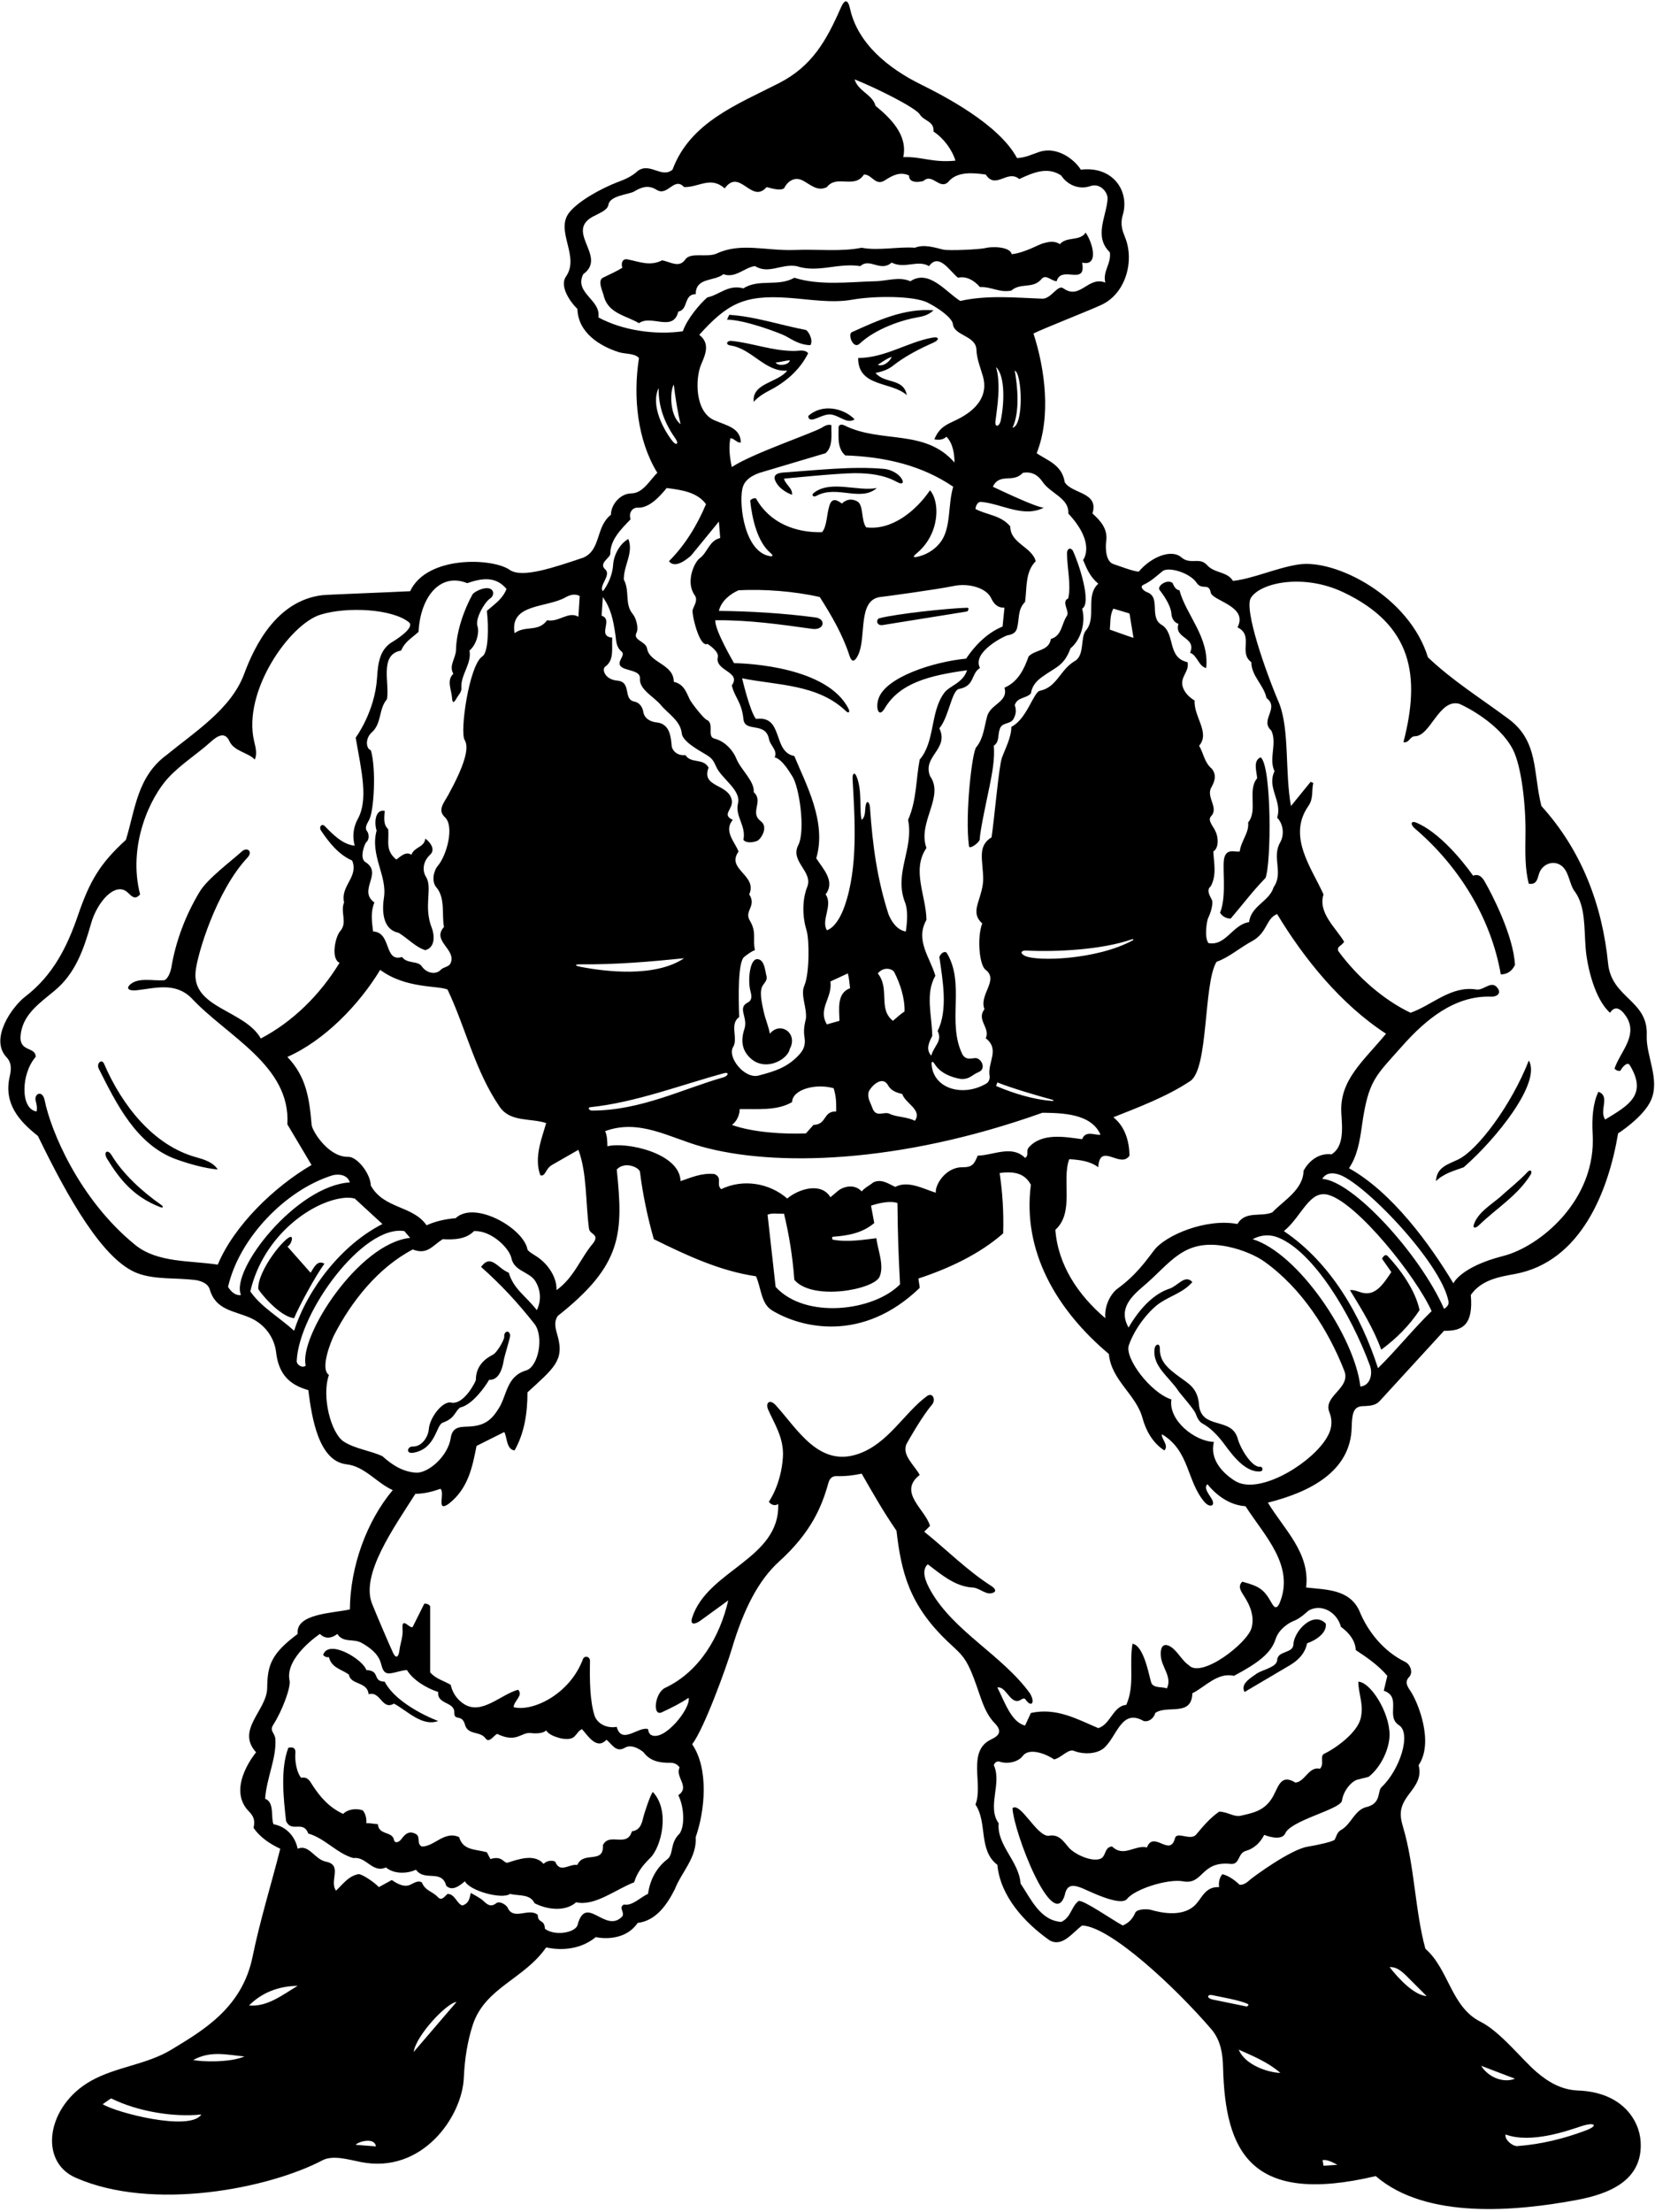 <?xml version="1.0" encoding="UTF-8"?>
<svg xmlns="http://www.w3.org/2000/svg" xmlns:xlink="http://www.w3.org/1999/xlink" width="456pt" height="609pt" viewBox="0 0 456 609" version="1.1">
<g id="surface1">
<path style=" stroke:none;fill-rule:nonzero;fill:rgb(0%,0%,0%);fill-opacity:1;" d="M 417.414 350.773 C 435.621 347.398 443.168 327.953 445.832 312.059 C 445.832 312.059 452.801 307.617 454.883 302.961 C 457.465 297.176 453.469 290.711 453.723 285.055 C 454.16 275.359 444.035 274.887 443.074 265.266 C 441.453 249 435.695 234.031 424.699 221.926 C 422.367 212.715 423.98 204.145 415.688 197.973 C 408.184 192.395 400.199 187.418 393.441 180.988 C 388.277 164.203 367.984 153.82 357.73 155.422 C 351.562 156.383 345.316 159.328 339.715 159.941 C 338.102 157.277 334.652 157.914 332.57 155.586 C 330.484 153.254 328.031 155.641 325.473 153.438 C 322.688 151.043 317.059 153.438 313.785 157.367 C 312.543 157.453 308.004 155.699 306.773 155.305 C 304.738 154.656 304.48 151.109 304.816 148.754 C 305.172 145.645 303.309 143.426 301 141.383 C 302.863 135.434 295.402 136.055 293.363 132.77 C 292.633 127.895 288.391 126.73 285.637 124.777 C 289.633 114.742 287.945 101.602 284.746 91.832 C 287.145 90.59 299.773 85.641 303.414 83.965 C 310.305 80.789 312.559 71.723 310.012 65.406 C 309.293 63.625 308.578 61.77 309.348 59.242 C 311.312 52.645 306.672 45.645 297.801 46.723 C 296.055 43.906 291.285 40.227 286.414 41.805 C 284.461 42.438 282.527 43.438 280.219 43.523 C 275.191 34.156 260.023 26.371 253.598 23.184 C 244.805 18.828 236.32 12.016 234.211 2.387 C 233.633 -0.23 232.719 -0.262 231.684 2.102 C 227.684 11.223 223.734 18.223 214.68 22.867 C 203.156 28.773 190.156 33.648 185.293 46.723 C 182.273 49.207 179.074 44.59 175.703 47.078 C 174.238 48.449 172.48 49.277 170.633 49.969 C 165.246 51.984 159.145 55.559 156.82 58.547 C 152.871 63.629 159.898 70.621 155.898 76.203 C 154.254 78.688 156.699 82.688 159.098 85.082 C 159.273 91.652 165.352 95.336 170.551 96.98 C 172.414 97.516 174.902 97.25 176.059 98.578 C 174.371 109.238 175.613 121.227 181.117 130.191 C 179.176 131.98 177.234 135.809 173.98 135.844 C 170.867 135.879 168.332 138.949 168.332 141.738 C 164.066 145.023 165.668 151.418 160.695 153.547 C 152.598 156.246 143.848 159.293 140.414 156.891 C 135.711 153.598 117.609 152.895 113.008 162.781 C 105.902 163.141 90.059 163.715 88.73 163.879 C 76.199 165.449 70.168 177.762 67.254 185.598 C 63.684 195.199 53.719 201.477 45.875 207.895 C 37.793 213.844 37.262 222.902 34.688 231.246 C 27.527 237.785 24.734 242.527 21.453 252.102 C 18.57 260.512 14.668 268.496 6.969 274.387 C 3.379 277.129 -2.965 286.008 1.793 291.086 C 3.285 292.68 3.105 294.488 2.668 296.414 C 0.98 303.812 5.199 308.625 10.445 312.766 C 18.875 330.145 28.516 347.113 37.969 350.598 C 42.789 352.371 48.41 351.773 53.645 352.414 C 54.715 352.547 57.129 353.039 57.773 354.945 C 59.367 360.707 64.469 360.887 68.883 362.809 C 73.125 364.652 75.633 368.496 76.07 372.297 C 76.75 378.219 79.605 381.258 84.949 382.742 C 85.926 390.555 87.836 402.254 95.426 403.164 C 100.488 403.699 103.773 408.316 108.215 410.27 C 100.973 418.902 96.492 431.406 96.402 443.125 C 91.695 444.191 81.363 444.246 82.016 449.875 C 74.727 455.309 73.676 458.473 73.617 464.742 C 73.562 470.914 64.891 476.25 70.562 482.465 C 70.562 482.465 62.945 491.473 67.848 497.902 C 68.805 499.156 70.645 500.18 69.852 503.242 C 71.715 505.996 74.559 507.773 77.223 509.016 C 74.703 518.988 71.652 528.676 69.59 538.758 C 66.695 552.898 55.863 559.078 47.223 564.332 C 40.375 568.492 31.98 569.027 25.016 572.957 C 12.957 579.754 10.488 595.023 20.816 599.582 C 42.004 608.934 74.105 602.605 89.031 594.707 C 91.906 593.355 96.02 594.598 99.387 595.27 C 116.348 598.668 127.332 582.785 127.797 572.078 C 128.012 567.043 128.781 562.004 130.324 557.324 C 133.789 547.199 144.445 544.891 150.48 536.188 C 155.012 537.164 160.16 536.633 164.156 533.348 C 164.156 533.348 171.734 535.176 175.703 529.441 C 180.941 528.82 183.945 524.074 185.914 520.203 C 187.777 515.41 192.039 511.504 191.688 505.82 C 194.262 498.449 195.324 486.992 190.711 480.246 C 194.07 475.891 200.238 458.684 201.574 454.188 C 204.879 443.07 208.949 435.121 214.68 429.926 C 223.531 421.898 226.445 414.777 228.223 408.375 C 228.617 406.949 229.359 406.477 230.281 406.418 C 232.785 406.508 235.191 406.23 237.418 405.742 C 240.555 411.223 243.457 416.309 247.008 421.461 C 248.324 432.777 250.477 441.84 261.078 451.93 C 264.238 454.934 265.695 455.887 267.449 459.941 C 270.129 466.129 270.664 470.965 274.121 474.508 C 276.281 476.723 275.152 477.957 273.18 478.871 C 266.262 482.078 271.004 491.289 268.766 496.852 C 272.141 501.824 269.477 509.371 274.805 513.457 C 275.602 522.07 282.262 529.352 289.188 534.234 C 292.727 536.191 295.402 532.191 298.156 530.152 C 305.805 530.391 323.715 546.984 333.945 558.922 C 336.387 561.973 336.895 565.535 336.988 569.211 C 337.582 592.406 344.52 607.312 379.055 599.148 C 393.066 611.262 418.141 608.746 434.324 605.742 C 443.223 604.094 452.711 600.445 452.043 589.648 C 451.676 583.672 446.871 576.031 434.805 575.586 C 430.293 575.418 426.648 573.316 423.305 570.438 C 419.227 566.926 413.371 559.375 407.926 556.652 C 399.785 552.586 399.246 542.246 392.73 536.543 C 389.852 526.023 389.789 513.754 386.559 502.973 C 385.469 499.336 385.742 497.285 388.168 494.066 C 389.922 491.738 391.801 489.469 390.863 486.016 C 395.156 479.715 390.711 468.793 388.75 465.793 C 387.891 464.48 386.844 463.191 388.289 461.688 C 389.387 460.527 388.648 458.215 387.047 457.512 C 381.273 454.672 376.836 449.254 374.523 443.48 C 371.773 437.531 365.379 437.711 359.871 437.09 C 361.027 427.586 353.863 421.18 349.336 413.723 C 360.902 410.836 372.098 405.148 372.422 393.094 C 372.523 389.234 372.855 387.336 375.328 387.168 C 376.965 387.059 378.93 387.203 380.297 385.586 L 397.879 366.402 C 403.078 366.547 405.965 364.641 405.25 356.547 C 408.094 352.461 412.887 351.574 417.414 350.773 Z M 435.617 585.434 C 439.594 584.141 440.406 585.273 437.008 586.555 C 431.023 588.809 424.73 590.391 418.039 590.891 C 416.676 590.953 414.453 589.008 414.84 587.695 C 421.957 590.324 432.328 586.504 435.617 585.434 Z M 417.414 572.332 C 414.453 573.562 410.223 572.152 408.094 568.777 Z M 315.035 161.027 C 317.168 160.027 318.527 158.719 320.18 157.367 C 321.68 155.855 327.906 157.633 329.77 160.562 C 331.254 162.586 333.055 160.363 333.59 163.141 C 333.957 165.43 344.066 166.867 340.961 172.73 C 345.578 174.949 341.137 179.656 344.777 182.32 C 344.777 186.137 348.242 188.625 348.949 192.176 C 352.68 195.02 346.996 198.215 350.281 201.145 C 351.969 204.695 349.484 208.871 351.172 212.336 C 348.949 216.863 353.391 220.594 351.883 225.121 C 353.566 226.809 353.926 229.738 352.77 231.871 C 350.281 236.043 353.746 240.305 350.906 244.301 C 349.75 248.211 344.688 249.363 344.156 253.895 C 339.629 254.516 337.762 260.555 332.969 259.664 C 331.723 258.066 332.57 253.352 332.867 252.781 C 333.633 251.301 334.305 248.801 333.945 247.855 C 333.41 246.699 332.258 245.102 333.59 244.035 C 335.277 240.93 334.477 237.73 334.301 234.445 C 335.898 233.469 335.691 230.504 334.922 228.938 C 334.387 227.609 332.711 225.992 333.59 224.855 C 335.898 222.547 332.523 219.793 333.59 217.129 C 334.441 215.516 335.453 213.754 333.945 211.711 C 331.812 209.938 331.637 207.449 330.391 205.32 C 333.5 201.766 328.883 197.328 329.148 192.887 C 327.727 191.996 326.574 190.934 325.953 189.336 C 324.887 186.402 327.816 184.984 327.195 182.32 C 321.512 181.074 323.91 174.594 320.18 172.105 C 316.441 170.074 319.992 164.477 316.062 163.062 C 315.188 162.746 313.859 161.578 315.035 161.027 Z M 327.906 297.672 C 333.055 294.395 331.527 270.879 335.188 264.816 C 338.562 263.66 341.758 260.82 345.133 259.043 C 349.289 256.656 348.773 252.914 351.883 251.672 C 359.34 264.016 369.465 276.535 381.895 284.617 C 375.609 292.25 368.984 297.371 369.582 306.605 C 369.859 310.855 370.281 315.664 366.891 317.828 C 363.516 317.387 360.672 319.516 359.164 322.359 C 359.074 327.598 353.566 330.617 350.551 333.812 C 347.441 335.145 343.09 333.281 340.961 337.012 C 332.359 335.367 321.164 340.074 317.996 344.219 C 315.746 347.156 313.055 351.047 307.953 354.77 C 306.152 356.086 304.223 359.344 304.551 362.938 C 297.09 356.633 291.496 348.285 290.785 338.609 C 296.113 333.812 292.473 324.844 294.605 319.16 C 297.535 319.34 300.379 319.695 302.598 321.383 C 303.039 314.277 308.723 321.914 311.211 318.184 C 311.121 314.098 309.969 310.191 306.77 307.617 C 313.695 304.863 321.512 301.934 327.906 297.672 Z M 282.438 318.805 C 278.797 315.164 273.738 318.094 269.387 318.184 C 268.41 320.492 267.965 321.383 265.211 321.383 C 260.488 321.312 257.562 326.34 257.844 328.395 C 254.379 327.328 250.203 324.934 246.652 326.797 C 244.789 325.91 242.836 324.488 240.613 325.555 C 239.551 326.441 238.395 326.887 237.418 328.039 C 235.641 326.086 232.891 326.441 231.023 327.773 L 228.805 329.641 C 226.223 325.336 219.93 327.422 216.906 329.996 C 212.02 325.73 204.738 324.488 198.699 327.418 C 197.191 325.996 199.234 324.312 196.836 323.246 C 193.285 322.891 190.441 324.223 187.512 325.199 C 187.328 317.477 172.547 314.281 167.355 315.609 C 167.316 314.031 167.316 312.781 166.73 311.434 C 176.172 307.984 184.379 313.191 193.223 315.672 C 213.145 321.258 247.441 320.547 287.234 306.375 C 292.652 306.461 300.645 306.551 303.219 312.41 C 301.797 312.68 299.133 311.078 298.156 313.656 C 293.449 313.035 287.059 311.789 283.414 315.965 C 282.621 317.012 283.59 318.121 282.438 318.805 Z M 241.48 340.926 C 238.09 341.293 233.641 342.102 229.453 341.316 C 229.234 341.273 229.234 340.535 229.445 340.52 C 233.574 340.23 237.59 339.527 240.883 336.742 C 240.613 335.145 240.258 333.547 239.992 331.949 C 242.215 331.238 245.23 330.527 247.273 331.238 C 247.363 340.297 247.539 344.914 247.984 353.613 C 240.723 361.039 221.871 363.309 213.707 354.324 L 211.488 334.434 C 212.82 333.902 214.418 334.258 216.016 334.168 C 217.438 340.027 218.414 346.156 218.859 352.371 C 223.793 358.258 240.785 355.094 242.344 351.535 C 243.727 348.375 241.773 343.961 241.48 340.926 Z M 163.086 305.773 C 162.289 305.773 161.855 304.93 162.617 304.848 C 175.086 303.57 187.898 298.617 199.504 295.488 C 200.992 295.09 200.66 296.246 199.32 296.625 C 188.145 299.785 176.551 305.777 163.086 305.773 Z M 218.859 208.16 C 212.73 207.008 216.016 196.883 208.289 197.949 C 206.586 195.812 204.473 186.758 204.473 186.758 C 214.035 188.707 225.293 188.312 233.094 195.805 C 233.832 196.516 234.254 196.07 233.789 195.148 C 228.008 183.637 206.031 182.633 202.254 182.586 C 202.254 182.586 196.805 173.336 197.102 170.773 C 206.367 170.691 214.754 171.887 223.777 173.145 C 227.137 173.613 227.719 170.402 224.645 169.996 C 215.609 168.805 206.418 168.285 198.078 168.199 C 198.699 165.535 201.098 163.582 203.496 162.516 C 210.512 162.16 218.859 162.781 225.871 164.383 C 229.141 169.531 232.188 174.754 234.035 180.469 C 234.664 182.418 235.461 182.316 236.395 180.438 C 238.91 175.391 236.027 164.832 242.934 164.328 C 243.477 164.289 258.195 162.301 262.75 161.344 C 266.848 160.48 271.711 161.828 273.07 164.652 C 273.773 166.117 274.691 167.375 276.758 167.312 L 276.238 172.504 C 271.887 174.281 268.469 177.914 266.188 181.344 C 257.07 182.223 243.98 186.477 242.043 192.395 C 241.191 194.996 242.117 197.801 243.75 195.051 C 247.91 188.023 256.07 185.98 266.453 184.539 C 265.277 188.184 261.531 188.766 260.074 190.891 C 256.254 196.219 257.664 204.164 253.402 209.137 C 252.336 214.645 252.602 220.324 250.203 225.742 C 251.805 233.645 246.387 240.219 249.227 248.121 C 250.293 250.52 249.938 253.895 249.582 256.469 C 247.188 256.113 245.59 253.715 244.789 251.672 C 241.691 242.035 240.426 232.816 239.703 222.316 C 239.613 220.973 238.914 220.184 238.57 221.52 C 238.246 222.797 238.613 224.758 237.418 225.742 C 236.691 223.238 237.652 217.867 236.027 213.84 C 235.445 212.402 234.824 212.984 234.906 214.48 C 235.551 225.746 236.426 238.879 232.734 249.422 C 230.559 255.641 227.828 256.113 227.828 256.113 C 226.141 253.359 229.602 249.188 227.473 246.258 C 230.227 242.613 226.762 239.242 224.898 236.309 C 227.879 226.316 221.945 215.707 218.859 208.16 Z M 192.66 92.188 C 200.41 83.621 205 81.152 217.059 81.992 C 222.98 82.402 229.109 83.52 234.738 82.523 C 241.23 81.375 251.836 81.477 255.496 83.277 C 258.484 84.75 262.367 87.512 262.551 89.242 C 262.895 92.461 268.883 92.375 269.031 96.273 C 269.121 98.812 270.129 101.211 270.824 103.617 C 272.34 108.871 269.141 112.863 263.699 115.52 C 260.809 116.93 258.883 117.512 257.438 120.961 C 258.895 121.234 259.934 121.027 260.773 120.246 C 262.461 121.934 262.984 124.773 262.992 127.352 C 254.832 117.977 242.855 122.18 232.699 117.148 C 231.73 116.668 231.047 117.016 231.051 117.699 C 231.074 120.465 230.652 123.398 232.891 125.398 C 243.898 125.754 254.023 128.152 262.637 134.012 C 261.133 138.965 262.105 145.305 259.18 149.219 C 257.277 151.758 254.773 152.809 253.004 153.242 C 251.352 153.648 251.531 153.211 252.664 152.266 C 258.848 147.105 259.125 138.324 256.242 134.988 C 252.246 140.852 245.59 146.09 238.66 145.199 C 237.184 143.258 238.02 139.004 236.172 138.031 C 233.641 136.699 231.977 138.648 231.977 138.648 C 230.684 137.68 229.273 136.957 228.566 139.086 C 227.758 141.523 227.883 144.895 226.496 146.531 C 219.125 146.711 212.02 143.957 208.289 137.211 C 207.672 137.121 207.137 137.297 206.691 137.828 C 207.246 143.055 208.766 149.316 212.316 152.266 C 212.898 152.754 213.113 153.277 212.242 153.148 C 205.277 152.117 203.582 139.395 204.527 134.625 C 204.887 132.828 206.188 131.277 209.27 130.191 L 227.473 124.777 C 229.602 122.91 228.992 119.57 229.07 117.051 C 228.109 116.77 227.32 117.211 226.523 117.699 C 223.992 119.262 207.422 124.785 201.633 128.594 C 201.098 126.109 200.711 123.168 201.242 120.68 C 202.219 120.594 203.051 122.023 204.117 121.848 C 204.059 117.707 199.984 117.129 196.715 115.66 C 191.453 113.305 191.492 104.195 193.242 100.203 C 194.453 97.438 195.645 94.473 192.66 92.188 Z M 244.789 299.004 C 245.676 300.426 247.188 300.867 248.605 301.223 C 249.406 303.797 254.199 305.574 252.07 308.594 C 249.852 307.438 247.008 307.617 245.055 306.641 C 243.422 305.914 241.273 307.992 240.258 304.773 C 239.816 303.531 239.016 302.465 239.281 300.867 C 239.398 299.809 243.008 295.508 244.789 299.004 Z M 241.859 268.012 C 243.547 265.969 245.922 266.785 246.387 267.656 C 248.074 270.941 249.316 274.848 249.227 278.488 C 247.934 279.344 246.754 280.453 246.031 281.066 C 241.828 277.746 245.297 272.336 241.859 268.012 Z M 231.289 281.066 L 227.828 282.043 C 225.254 277.691 229.41 274.832 228.805 270.23 L 233.598 268.012 C 233.953 269.254 234.043 270.676 234.223 272.098 C 230.402 273.43 231.281 278.164 231.289 281.066 Z M 229.691 299.625 C 230.402 301.934 230.402 303.355 230.402 306.02 C 226.672 305.93 227.953 309.59 224.137 309.727 L 222.055 312.059 C 215.996 312.316 207.383 311.797 201.66 309.727 C 203.117 308.688 203.809 306.812 203.809 305.375 C 208.789 305.301 214.145 305.867 218.238 303.441 C 218.324 299.98 224.691 298.211 229.691 299.625 Z M 274.445 299.004 L 274.805 298.027 C 278.785 299.621 286.113 301.762 289.891 302.777 C 290.496 302.941 290.324 303.164 289.77 303.121 C 284.848 302.738 279.43 301.125 274.445 299.004 Z M 306.77 167.578 L 311.211 168.91 L 312.312 175.629 C 311.133 175.277 305.793 173.352 305.793 173.352 C 305.973 171.398 305.793 169.266 306.77 167.578 Z M 311.758 258.66 C 312.371 258.449 312.492 258.695 311.949 258.988 C 302.133 264.254 285.738 264.797 282.379 263.172 C 280.953 262.484 281.262 261.637 282.832 261.719 C 291.266 262.148 303.664 261.469 311.758 258.66 Z M 287.246 132.652 C 289.469 135.938 294.656 137.156 294.34 141.383 C 302.086 149.664 298.422 154.172 298.422 154.172 C 299.406 156.48 300.203 158.668 302.602 160.711 C 298.871 164.176 302.328 169.953 299.133 173.684 C 297.676 175.488 298.855 180.414 296.203 181.965 C 292.031 184.363 291.301 189.219 286.504 190.195 C 284.77 190.543 282.93 197.984 278.664 200.117 C 278.617 203.129 277.078 205.859 276.043 208.68 C 275.219 210.926 273.914 226.008 273.203 230.539 C 270.363 232.273 270.391 234.758 270.59 237.359 C 270.945 242.07 271.254 242.699 269.945 246.996 C 269.156 249.582 268.082 251.988 270.629 254.246 C 269.152 258.219 269.848 265.707 271.523 266.977 C 275.344 269.867 269.668 273.789 271.25 277.867 C 268.941 280.801 272.938 283.02 271.605 285.859 C 275.598 289.023 272.031 292.418 272.66 296.266 C 272.773 296.941 272.496 297.898 271.781 298.324 C 265.504 302.043 257.426 299.941 256.703 293.352 C 256.566 292.105 256.949 292.039 257.598 293.066 C 259.055 295.414 262.059 296.617 264.59 297.051 C 267.148 297.309 267.965 295.805 269.652 295.184 C 271.902 294.191 270.316 291.215 268.668 291.328 C 267.371 291.418 266.246 291.898 265.211 290.391 C 260.773 281.422 266.102 270.766 260.773 262.238 C 259.797 261.797 259.086 262.859 258.82 263.484 C 259.707 269.699 261.27 278.078 258.34 283.852 C 259.758 286.691 257.309 287.902 256.598 290.656 C 255 288.969 255.977 286.926 256.863 285.238 C 256.777 279.469 254.871 273.633 257.715 268.656 C 256.293 263.688 252.07 258.867 255.266 253.27 C 255.18 246.609 251.094 239.508 255.266 233.469 C 252.691 226.453 260.328 219.348 256.242 213.664 C 254.113 208.16 261.57 206.297 258.82 200.523 C 261.41 197.52 262.223 190.059 264.234 189.691 C 268.676 188.879 267.434 185.516 270.008 183.918 C 267.699 179.477 276.934 175.047 277.531 174.938 C 278.699 174.727 279.809 174.406 280.219 172.996 C 280.953 170.145 280.309 167.934 282.438 165.715 C 282.973 161.809 282.438 157.453 285.371 154.523 C 284.305 150.527 278.355 149.641 278.355 144.934 C 275.777 141.828 271.961 141.828 268.766 140.141 C 268.852 139.34 269.301 138.094 270.363 138.188 C 276.047 138.719 281.996 142.625 287.59 139.785 C 285.547 139.695 276.402 135.344 273.559 134.012 C 275.473 130.047 279.082 133.168 281.816 130.191 C 284.551 129.695 286.215 131.121 287.246 132.652 Z M 274.445 101.066 C 277 103.551 276.734 111.133 275.715 115.848 C 275.352 117.523 274.059 117.738 274.27 116.039 C 274.828 111.531 275.793 105.859 274.445 101.066 Z M 279.598 102.043 C 281.648 102.852 282.133 117.281 278.977 117.762 C 281.105 113.32 280.309 106.039 279.598 102.043 Z M 253.402 31.449 C 254.523 33.406 257.398 33.223 257.219 36.242 C 259.973 38.02 262.281 41.129 263.258 44.234 C 256.863 44.855 254.023 43.078 248.871 43.258 C 250.203 37.133 245.23 32.426 241.234 29.141 C 240.438 26.031 236.441 25.145 235.465 21.855 C 241.68 24.344 252.023 29.523 253.402 31.449 Z M 164.867 87.391 C 165.668 82.508 158.117 80.73 160.695 75.492 C 167.621 70.52 154.832 63.414 164.156 59.242 C 166.395 58.113 167.449 57.527 167.645 56.336 C 168.051 53.824 173.352 53.539 174.719 52.723 C 176.59 51.605 178.555 50.805 180.852 52.227 C 183.961 54.27 185.734 48.496 188.488 51.516 C 192.574 51.605 195.77 48.41 199.676 51.871 C 203.852 46.102 207.047 56.312 211.223 51.516 C 212.73 51.871 214.773 52.582 216.016 51.871 C 216.992 49.918 218.859 48.586 221.078 49.652 C 223.211 50.719 225.164 52.848 227.828 51.516 C 230.578 47.965 235.375 52.137 238.039 48.055 C 240.258 47.965 241.148 51.34 243.812 49.652 C 245.855 48.32 247.984 47.164 250.473 48.32 C 250.383 50.895 254.32 49.926 254.465 49.793 C 257.02 47.465 259.141 52.926 261.66 49.652 C 264.145 47.164 268.32 47.609 271.605 48.055 C 274.359 52.316 277.555 46.543 280.84 49.297 C 284.48 47.609 288.566 45.742 292.387 48.32 C 294.07 50.895 297.27 52.316 300.379 51.25 C 303.086 50.266 305.234 52.902 305.172 54.715 C 304.906 59.508 301.266 65.102 305.793 69.453 C 306.238 72.652 303.754 74.691 304.551 77.801 C 299.754 75.938 297.625 82.688 293.008 79.398 C 291.43 78.223 289.695 82.246 287.234 82.242 C 279.953 81.977 271.961 81.176 264.59 82.863 C 260.773 80.555 255.977 73.984 250.828 77.445 C 247.719 76.023 244.164 77.445 240.883 77.445 C 234.133 77.625 225.785 78.688 218.859 76.469 C 214.418 79.047 209.09 76.648 204.828 79.398 C 200.652 78.246 198.258 81.176 194.883 81.887 C 192.918 83.566 189.363 87.691 188.133 91.211 C 180.586 92.277 171.617 91.031 164.867 87.391 Z M 187.512 116.785 C 184.492 114.477 184.523 107.777 185.648 105.863 C 186.051 109.441 186.812 113.953 187.512 116.785 Z M 181.473 106.84 C 181.391 112.258 183.281 116.766 186.164 120.855 C 187.113 122.199 186.316 122.746 185.352 121.531 C 182.906 118.465 179.16 111.688 181.473 106.84 Z M 170.906 183.297 C 171.898 184.785 176.477 184.367 176.324 186.758 C 176.059 189.867 180.086 191.723 182.094 194.129 C 183.992 196.441 187.504 198.445 187.848 201.926 C 188.055 204.039 191.965 206.258 194.395 207.688 C 196.109 208.699 196.535 209.297 197.324 211.09 C 198.789 214.41 204.305 217.551 203.324 221.273 C 202.523 224.828 205.629 227.34 204.828 231.246 C 205.629 232.227 207.492 231.961 208.645 231.516 C 209.707 230.988 211.789 227.727 209.621 226.098 C 206.426 223.699 210.512 220.68 207.672 218.105 C 207.938 215.086 204.207 212.066 202.875 208.871 C 202.215 207.121 200.062 204.141 196.836 203.363 C 194.629 202.793 197.012 199.137 194.637 198.145 C 193.871 197.824 190.508 193.566 190.023 192.539 C 189.066 190.512 188.395 188.34 185.648 187.734 C 185.648 182.762 178.898 182.586 178.277 178.5 C 177.863 176.52 174.301 176.305 175.379 174.211 C 176.008 172.984 175.301 170.203 174.344 169.066 C 172.02 166.309 173.594 162.762 171.883 159.586 C 171.793 155.68 174.637 152.215 173.125 148.398 C 170.785 149.68 169.117 152.801 168.941 155.434 C 168.656 159.777 166.109 162.781 166.109 162.781 C 164.867 161.273 168.566 158.352 166.73 156.746 C 164.867 155.059 168.172 153.59 168.152 152.453 C 168.152 148.547 171.262 145.555 173.746 142.98 C 173.145 141.285 174.188 139.691 175.703 139.785 C 178.809 139.961 181.738 136.766 183.691 134.367 C 187.688 134.898 192.039 135.434 194.527 138.809 C 192.129 144.492 188.844 149.996 184.316 154.523 C 186.004 156.746 189.449 153.844 190.441 152.926 L 198.078 143.602 L 198.434 148.133 C 195.359 148.859 195.012 152.098 192.754 153.742 C 191.367 154.75 188.836 160.094 191.328 163.762 C 192.398 165.148 191.348 166.504 190.844 167.902 C 190.508 168.832 192.672 178.422 194.93 177.289 C 196.613 178.379 198.043 179.809 197.789 180.918 C 196.891 184.801 204.379 184.883 201.633 188.715 C 202.34 191.91 204.363 193.246 204.828 197.949 C 205.195 201.852 210.938 198.531 211.887 203.535 C 212.215 205.273 214.344 206.629 213.441 208.516 C 215.605 209.066 217.711 212.844 218.305 213.738 C 220.223 216.613 221.977 228.711 219.941 232.707 C 217.617 237.27 224.148 239.953 222.387 244.262 C 221.363 246.762 220.758 251.387 222.227 256.16 C 223.023 258.75 223.047 268.117 221.613 271.391 C 220.496 273.934 222.359 277.387 222.055 280.445 C 221.711 281.977 221.293 283.504 221.699 285.859 C 221.988 287.895 221.258 289.227 220.199 290.383 C 217.031 293.828 213.684 294.91 209.012 296.133 C 205.102 297.152 200.301 291.004 201.992 288.285 C 203.465 285.922 200.895 281.938 203.672 280.035 C 203.48 274.57 203.27 264.875 205.062 263.457 C 206.016 262.703 207.305 261.773 208.023 261.617 C 207.312 258.777 208.527 256.797 206.691 253.625 C 204.828 250.785 208.598 249.578 206.426 246.258 C 208.824 240.93 199.945 239.418 203.496 234.445 C 202.43 231.781 199.32 228.762 201.898 225.742 C 198.699 224.234 202.074 222.871 201.633 220.324 C 200.742 215.711 193.105 216.863 195.238 211.355 C 193.727 208.605 190.441 210.379 188.844 207.895 C 186.621 208.172 185.191 206.629 185.074 205.395 C 184.844 202.965 184.613 199.426 181.117 198.926 C 179.18 198.797 177.523 197.773 177.25 196.02 C 177.023 194.57 176.113 193.402 174.727 193.152 C 171.551 192.484 174.191 187.648 169.93 187.383 C 166.645 187.027 165.793 184.297 166.73 183.562 C 169.309 181.785 168.508 178.5 168.688 175.57 C 164.336 175.129 169.129 170.598 165.758 169.531 L 166.109 164.383 C 168.371 167.691 168.934 170.539 169.578 174.867 C 169.809 176.418 169.699 178.078 171.262 179.391 C 172.453 180.414 170.02 181.965 170.906 183.297 Z M 188.488 263.84 C 180.363 269.273 166.445 267.453 159.992 266.207 C 157.84 265.789 158.773 265.496 159.895 265.508 C 169.57 265.605 179.102 264.793 188.488 263.84 Z M 155.863 164.445 C 158.324 163.047 159.719 164.117 159.719 164.117 L 159.363 169.797 C 156.52 168.199 154.035 171.398 150.746 170.773 C 148.262 174.148 144.801 172.105 141.781 174.328 C 140.367 166.105 150.609 167.438 155.863 164.445 Z M 150.48 309.215 C 149.414 313.121 147.02 318.629 148.883 323.602 C 150.32 324.02 150.254 321.801 152.078 320.758 L 159.363 316.586 C 161.762 322.98 161.316 331.059 162.293 338.344 C 162.531 339.906 165.168 339.77 163.535 342.16 C 159.895 346.422 158.207 351.75 153.324 355.215 C 153.5 351.75 151.016 348.02 147.906 345.98 C 146.992 345.387 145.535 344.555 145.332 344.023 C 144.309 338.184 130.785 330.434 125.527 335.41 C 123.043 335.59 120.023 336.211 117.535 337.363 C 113.719 331.859 105.816 332.926 102.176 326.441 C 102.07 323.094 98.41 318.457 95.93 318.512 C 90.613 318.633 86.219 311.738 85.871 309.797 C 85.25 302.516 84.414 296.43 79.176 291.012 C 89.387 286.48 98.891 276.715 104.75 267.035 C 111.816 272.266 120.629 271.297 123.309 272.453 C 128.371 283.109 130.855 294.828 137.695 304.773 C 140.609 309.035 146.219 307.797 150.48 309.215 Z M 115.316 173.973 C 115.824 164.344 121.262 157.547 128.727 160.562 C 132.633 159.23 136.539 158.52 139.559 162.16 C 138.406 165.004 136.453 166.156 134.145 168.199 C 134.676 172.816 134.574 179.719 132.898 180.723 C 129.262 183.121 126.641 201.508 128.023 203.742 C 129.414 205.98 127.84 210.988 123.469 218.945 C 122.301 221.07 120.461 223.047 122.586 225.008 C 125.234 227.453 123.152 235.438 120.594 238.449 C 119.477 239.766 118.836 242.688 120.219 244.301 C 122.781 247.293 121.668 251.902 122.332 255.227 C 118.867 259.043 125.707 261.352 124.195 265.082 C 123.746 266.289 122.266 266.148 121.395 267.062 C 120.121 268.395 117.609 268.062 116.203 266.059 C 115.141 264.461 112.121 265.438 110.789 263.484 C 105.727 265.082 107.945 256.645 102.797 256.469 C 102.441 253.625 102.086 251.141 103.152 248.477 C 98.445 245.102 105.727 240.395 100.574 237.285 C 99.121 236.262 100.301 232.586 100.93 231.871 C 101.73 231.246 101.73 229.738 101.199 228.938 C 100.363 228.047 101.066 226.91 101.727 225.703 C 103.004 223.375 103.723 211.758 102.176 206.562 C 100.812 206.125 100.578 203.297 102.445 201.637 C 105.227 199.172 104.289 195.191 106.613 192.531 C 107.414 188.18 104.395 180.188 110.523 179.121 C 111.59 176.637 113.273 175.836 115.316 173.973 Z M 37.238 342.754 C 21.695 330.121 13.941 311.141 12.309 302.949 C 11.715 299.988 9.312 301.121 9.832 303.09 C 10.07 303.988 10.301 304.91 10.09 306.02 C 5.547 305.398 5.773 295.582 9.824 291.012 C 9.91 288.258 5.742 289.609 5.648 285.859 C 5.758 279.684 10.637 276.434 15.051 272.762 C 20.844 267.945 23.082 261.32 25.109 254.215 C 26.824 248.211 31.867 242.57 35.227 245.77 C 36.285 246.781 37.191 247.883 38.594 246.258 C 35.145 232.742 41.332 219.598 46.355 214.168 C 49.836 210.406 54.277 207.676 58.082 204.238 C 59.984 202.52 61.996 201.406 63.203 204.062 C 64.488 206.883 68.41 207.188 70.207 209.137 C 70.891 207.555 70.449 205.879 70.035 204.145 C 66.738 190.43 79.801 171.848 88.32 169.23 C 95.797 166.934 108.348 167.68 112.742 171.398 C 114.316 172.922 108.828 176.316 108.184 176.691 C 104.59 178.773 104.141 182.629 103.891 186.59 C 103.297 196.008 98 203.098 98 203.098 C 99.645 212.516 101.523 220.191 98.559 225.535 C 97.375 227.668 97.016 230.363 97.734 232.848 C 94.383 232.527 91.672 229.695 89.48 227.449 C 88.66 226.605 87.77 227.684 88.473 228.723 C 90.715 232.035 93.324 235.32 97.023 236.934 C 98.891 241.461 93.738 243.859 94.805 248.477 C 93.676 251.141 95.844 254.02 93.719 256.391 C 92.383 257.883 91.086 264.008 93.562 265.082 C 88.145 273.961 80.648 281.316 71.859 285.934 C 67.414 278.062 52.918 277.621 53.887 267.535 C 54.348 262.727 59.617 245.25 68.215 236.094 C 69.77 234.438 68.078 233.105 66.637 234.426 C 63.957 236.887 57.23 241.871 55.059 245.453 C 51.137 251.93 48.426 259.098 47.207 266.414 C 46.953 267.895 46.039 269.832 45.16 269.895 C 42.23 270.109 38.336 269.086 36.043 270.922 C 34.473 272.18 35.574 272.887 37.652 272.652 C 42.781 272.074 48.133 270.395 52.625 274.672 C 62.48 285.328 80.152 293.32 79.176 309.57 L 85.836 320.758 C 75.625 326.711 64.523 337.363 59.996 348.199 C 52.195 347.016 43.352 347.723 37.238 342.754 Z M 66.387 356.547 C 64.789 356.812 63.547 355.48 62.836 354.324 C 65.855 341.008 78.555 327.688 91.605 323.602 C 93.227 323.188 95.691 323.336 96.402 325.555 C 81.684 326.426 63.43 349.645 66.387 356.547 Z M 68.965 355.57 C 72.594 339.992 86.242 330.578 94.961 329.805 C 95.863 329.723 96.785 329.766 97.734 329.996 L 105.371 337.012 C 94.184 342.691 84.77 354.77 81.039 366.402 C 77.043 362.762 71.895 359.832 68.965 355.57 Z M 84.238 375.992 C 83.348 376.793 81.75 375.816 81.75 374.75 C 82.344 361.273 100.09 337.113 111.41 338.965 L 113.008 340.828 C 98.824 342.285 82.25 368.047 84.238 375.992 Z M 105.371 400.945 C 102.137 399.414 97.891 398.934 94.781 396.957 C 91.164 394.66 88.566 384.492 90.629 378.566 C 88.055 376.883 91.309 369.035 92.055 367.59 C 96.848 358.281 104.184 349.023 113.719 344.023 C 117.715 345.535 118.957 343.137 121.977 341.184 C 124.906 341.359 128.371 341.273 130.59 338.965 C 135.297 338.695 140.262 343.586 140.891 346.336 C 141.613 350.086 145.91 350.086 147.547 352.812 C 150.051 356.996 147.906 360.719 147.906 360.719 C 144.887 356.812 141.512 354.945 140.18 350.418 C 137.07 349.203 135.297 345.09 132.547 348.82 C 138.141 353.793 142.578 358.59 147.285 364.539 C 149.906 368.004 148.379 376.258 144.977 377.324 C 139.59 378.891 139.727 383.992 137.496 387.645 C 135.531 390.863 133.695 392.426 129.719 392.742 C 127.367 392.934 124.715 392.426 124.195 395.883 C 123.473 400.746 118.41 405.328 114.961 405.477 C 111.23 405.387 108.125 403.434 105.371 400.945 Z M 28.293 579.348 L 30.602 577.746 C 37.973 581.387 47.828 582.988 55.465 582.188 C 52.363 586.953 31.934 581.672 28.293 579.348 Z M 53.246 567.18 C 58.129 564.516 62.562 565.793 67.363 566.203 C 63.281 567.98 55.277 567.664 53.246 567.18 Z M 68.609 552.172 C 72.25 548.531 76.867 546.844 82.016 546.758 C 77.844 549.242 73.668 552.617 68.609 552.172 Z M 98 590.535 C 98.777 589.586 103.297 588.398 103.562 590.973 Z M 113.984 564.961 C 114.594 560.52 122.988 551.5 125.797 551.195 Z M 187.246 504.844 C 184.5 507.48 185.664 510.5 183.906 511.875 C 181.062 514.098 179.164 517.191 178.543 521.449 C 176.324 522.426 174.281 524.824 171.883 524.379 C 170.371 525.266 172.062 526.242 171.527 527.574 C 166.82 532.727 161.406 521.094 159.098 530.152 C 158.23 532.215 152.77 533.086 150.129 531.039 C 150.043 528.328 148.172 529.648 148.172 527.219 C 145.688 525.176 141.602 528.82 139.914 525.355 C 139.637 524.512 137.625 523.266 136.719 524.023 C 135.145 525.254 134.141 524.273 133.168 523.352 C 132.383 522.613 130.781 521.805 129.719 521.184 C 129.363 522.695 129.258 524.023 127.395 524.645 C 125.883 524.199 125.352 521.449 123.309 521.449 C 122.512 522.16 121.711 523.402 120.734 522.426 C 118.965 520.559 117.27 520.738 116.203 518.25 C 115.152 517.699 114.098 518.422 113.078 518.918 C 111.887 519.492 110.359 519.309 107.945 517.629 L 104.395 519.582 C 103.078 518.199 99.539 515.773 98.621 516.031 C 95.957 516.652 94.625 518.605 92.586 520.559 C 90.629 517.895 94.539 513.457 89.742 512.566 C 86.637 511.887 85.125 507.684 82.016 509.016 C 81.305 505.555 78.82 502.891 75.355 502.266 C 74.559 500.402 75.711 496.23 73.047 495.254 C 73.461 489.473 76.203 484.09 75.871 478.867 C 75.754 476.992 74.129 476.688 75.32 474.836 C 77.801 470.969 80.18 464.496 79.789 462.711 C 78.391 456.328 88.145 449.875 88.145 449.875 C 90.383 452.156 92.941 449.875 92.941 449.875 C 94.57 452.438 97.359 451.059 99.637 452.34 C 101.988 453.66 104.203 455.359 104.93 457.871 C 105.352 459.324 105.605 460.984 107.59 460.711 C 109.102 460.531 110.523 459.91 112.121 459.82 C 113.809 462.574 117.449 464.793 120.734 465.859 C 120.379 469.41 125.352 468.434 125.176 471.633 C 125.137 473.871 127.289 471.859 128.105 474.828 C 128.902 477.848 132.277 476.516 133.789 478.645 C 134.781 480.043 136.008 477.848 136.984 477.402 C 142.566 480.098 143.594 476.688 146.508 477.188 C 146.754 477.23 149.504 477.492 150.48 476.426 C 151.281 477.758 153.324 478.289 154.566 478.645 C 158.992 479.422 158.23 477.199 160.34 476.07 C 161.938 477.848 164.426 481.934 167.09 479.004 C 168.598 480.156 169.664 482.641 172.148 481.223 C 174.258 479.906 177.203 482.309 177.352 482.508 C 179.211 485.012 181.992 485.383 184.66 485.344 C 185.668 485.332 186.578 485.676 187.246 486.637 C 185.914 489.301 190.266 491.965 186.891 494.273 C 188.578 497.648 188.688 502.867 187.246 504.844 Z M 334.301 550.574 C 332.254 550.164 332.605 549.012 334.09 549.34 C 336.809 549.934 341.32 550.672 343.66 551.684 C 344.441 552.023 343.527 552.465 343.527 552.465 Z M 341.312 564.34 C 345.309 566.113 349.43 567.828 352.77 570.73 C 349.703 570.695 343.09 568.691 341.312 564.34 Z M 364.668 596.305 L 364.414 594.742 C 365.707 594.559 367.094 595.301 368.484 596.039 Z M 387.312 543.824 L 393.086 549.598 C 389.664 549.328 385.504 544.98 382.871 541.605 C 384.395 541.555 385.504 542.113 387.312 543.824 Z M 360.496 443.48 C 363.961 441.402 368.379 443.797 369.465 447.922 C 371.684 449.52 373.461 451.738 373.547 454.316 C 376.656 456.355 379.855 458.578 382.25 461.418 L 381.273 465.504 C 386.352 467.254 381.676 472.59 385.461 475.008 C 388.922 477.215 385.719 487.309 380.652 492.055 C 379.488 493.18 380.602 496.414 376.746 497.473 C 373.191 498.184 372.395 502.266 369.465 503.867 C 368.34 504.516 368.199 505.727 367.754 506.504 C 367.473 506.992 363.262 507.98 360.344 508.438 C 355.586 509.184 345.27 516.816 344.504 517.48 C 343.691 518.184 342.906 518.961 341.578 518.961 C 339.98 517.453 338.383 516.387 336.785 516.031 C 335.984 517.008 335.719 518.25 335.898 519.582 C 331.816 519.391 331.137 522.973 328.934 524.859 C 325.426 527.859 319.75 526.621 317.055 525.832 C 316.391 525.637 313.52 525.445 312.809 526.598 C 312.098 528.285 311.031 529.441 309.348 530.152 C 306.238 528.465 298.512 523.047 297.18 523.402 C 295.051 525.09 295.137 527.93 292.387 529.172 C 286.523 528.73 284.039 522.781 281.195 518.605 C 280.754 512.391 274.625 508.129 275.156 502 C 271.871 497.473 276.137 490.988 273.824 486.016 C 274.004 485.395 274.625 484.773 275.426 485.039 C 277.648 485.777 280.574 485.129 281.816 483.441 C 283.477 481.246 287.77 482.641 290.434 484.418 C 292.562 483.973 294.484 481.152 296.203 482.199 C 298.852 483.082 301.977 482.91 303.93 481.488 C 307.746 478.469 308.812 470.211 315.117 473.852 C 316.629 474.207 317.961 472.965 318.316 471.633 C 321.602 469.32 328.348 472.785 328.527 466.215 C 331.988 464.527 335.453 460.355 339.98 461.418 C 346.691 457.859 350.227 455.16 351.473 451.277 C 352.332 448.602 355.059 446.809 356.512 446.273 C 358.148 445.664 360.066 443.879 360.496 443.48 Z M 352.504 441.527 C 351.598 443.367 350.902 442.312 350.242 441.133 C 348.184 437.449 346.797 436.73 342.289 435.488 C 341.07 436.66 341.742 437.801 342.492 439.016 C 343.281 440.293 345.98 444.055 344.848 448.199 C 343.691 452.438 331.012 462.219 327.551 458.488 C 325.977 457.438 324.898 455.469 323.465 454.113 C 321.82 452.562 319.566 451.973 319.832 455.906 C 320.043 459.082 323.039 461.684 321.512 464.883 C 320.27 464.348 317.949 464.902 317.238 463.395 C 316.703 462.062 315.32 453.105 312.035 452.57 C 311.059 458.609 312.719 463.992 310.324 469.41 C 306.684 469.676 305.973 474.828 302.598 475.805 C 296.559 473.23 291.055 470.121 284.039 471.633 L 282.438 475.094 C 278.621 474.207 276.758 468.434 274.805 464.617 C 277.094 464.191 278.188 468.812 280.59 468.305 C 281.277 468.16 282.066 467.195 282.551 467.902 C 284.176 470.277 285.332 468.816 283.77 466.215 C 276.082 455.664 262.973 449.332 256.508 438.129 C 254.816 435.195 253.852 432.34 255.621 430.695 C 259.352 433.535 263.082 436.73 267.789 437.09 C 269.551 437.039 271.246 438.824 272.832 438.703 C 274.09 438.605 275.086 437.906 272.938 436.535 C 266.531 432.449 260.59 426.48 254.645 421.727 L 256.242 420.129 C 255 415.598 247.273 410.891 253.402 406.098 C 252.004 403.453 248.293 400.539 249.824 397.473 C 250.031 397.062 254.059 389.93 256.75 386.812 C 257.98 385.383 256.949 383.258 255.438 384.367 C 249.07 389.039 244.742 397.488 236.441 400.324 C 225.574 404.059 219.664 393.375 213.723 386.887 C 212.141 385.156 210.805 386.148 211.664 388.145 C 213.219 391.762 216.039 395.828 215.715 401.16 C 215.246 408.766 211.844 413.469 211.844 413.469 C 212.375 414.355 213.617 414.711 214.418 414.09 C 214.938 429.258 194.984 432.242 190.727 445.344 C 189.953 447.715 191.758 447.105 192.965 446.23 C 194.895 444.836 200.652 440.641 200.652 440.641 C 198.434 450.297 192.922 460.203 183.246 464.73 C 180.445 466.043 179.641 472.719 182.371 471.441 C 184.887 470.27 187.715 468.875 189.73 467.457 C 190.453 470.273 182.938 479.699 179.367 477.672 C 178.969 477.445 178.676 476.965 178.543 476.07 C 175.879 475.273 171.262 480.512 169.93 475.449 C 167.711 475.895 164.957 475.004 163.891 472.609 C 162.469 468.258 162.469 462.484 162.559 457.246 C 162.531 456.18 161.316 455.734 160.695 456.625 C 156.977 466.719 146.496 471.391 141.512 470.031 C 141.602 468.258 144.266 466.836 142.758 465.238 C 137.965 466.535 132.73 472.289 127.863 469.191 C 124.68 467.168 124.195 463.906 124.195 463.906 C 122.332 462.75 120.113 462.309 118.516 460.441 L 118.516 442.238 C 118.07 441.617 117.535 441.527 116.914 441.527 L 113.719 447.922 C 113.109 448.746 110.594 444.848 110.914 448.484 C 111.102 450.641 110.254 452.57 110.055 454.379 C 109.875 456.023 109.184 456.941 108.305 455.09 C 107.406 453.195 103.602 444.316 102.5 441.523 C 99.324 433.473 108.551 420.586 114.453 411.293 C 117.031 411.293 119.312 410.625 121.355 409.914 C 122.688 411.07 120.074 416.496 123.574 414.09 C 128.992 409.914 130.148 403.965 131.301 398.105 L 138.938 394.285 C 139.738 395.617 139.473 399.082 141.781 399.348 C 144.445 394.641 145.332 389.223 145.332 383.363 C 152.492 376.781 155.57 374.602 153.641 367.82 C 153.09 365.887 152.496 364.09 153.68 362.316 C 171.426 348.305 171.781 339.742 169.93 322.004 C 172.062 319.695 175.988 321.312 176.324 322.625 C 177.121 329.02 178.453 335.234 180.141 341.184 C 189.109 345.621 198.434 349.977 208.289 351.395 C 209.766 354.641 209.648 358.93 212.727 360.797 C 220.738 365.66 237.637 369.785 253.402 354.594 C 253.344 353.711 253.137 352.906 253.047 352.016 C 261.395 349.266 269.828 345.355 276.402 339.586 C 276.578 333.812 276.223 328.309 275.426 322.98 C 280.746 322.215 282.758 323.949 284.039 326.176 C 281.641 344.469 291.055 360.629 305.527 372.797 C 306.191 380.086 313.031 383.895 314.812 390.496 C 315.648 393.582 317.426 397.176 320.801 399.348 C 322.223 398.016 319.734 395.891 320.18 394.906 C 327.809 399.535 326.914 407.637 331.793 413.465 C 333.316 415.285 335.062 414.703 333.812 412.617 C 333.047 411.34 331.527 409.559 332.699 408.672 C 335.363 411.957 339.004 414.441 343.18 414.711 C 348.328 422.789 356.941 431.137 352.504 441.527 Z M 366.266 388.781 C 367.578 392.031 366.5 394.645 364.836 396.957 C 359.863 403.855 346.508 411.566 340.34 407.77 C 337.172 405.824 333.195 401.996 334.465 397.004 C 329.172 396.855 321.859 391.031 322.754 385.316 C 316.938 383.434 309.805 373.875 311.023 370.395 C 312.848 365.191 317.012 360.422 319.727 358.656 C 322.688 356.723 326.129 355.781 328.527 352.992 C 326.523 350.762 324.523 354.07 322.23 354.816 C 318.336 356.078 314.398 359.613 310.945 365.516 C 308.172 360.559 311.352 357.234 315.18 354.004 C 322.609 347.738 326.102 340.781 338.191 343.223 C 342.473 344.09 346.234 345.836 348.355 347.348 C 358.691 354.711 366.004 366.246 370.352 377.324 C 372.391 382.227 364.48 384.309 366.266 388.781 Z M 374.82 381.754 C 373.215 367.992 357.68 345.008 345.133 341.184 C 347.781 339.816 350.137 339.895 352.285 340.781 C 361.988 344.793 372.254 361.828 377.457 375.992 C 378.312 378.309 377.516 381.535 374.82 381.754 Z M 379.676 376.703 C 375.059 362.406 366.801 347.754 353.746 338.965 C 358.723 334.91 360.766 327.477 366.035 328.992 C 374.078 331.309 390.195 351.523 394.453 360.996 C 389.316 365.992 384.812 371.652 379.676 376.703 Z M 397.879 360.363 C 391.223 345.293 372.77 325.129 364.312 324.578 C 365.363 322.906 366.977 322.852 368.633 323.297 C 375.379 325.113 397.168 347.656 399.121 358.41 C 399.238 359.191 398.68 359.922 397.879 360.363 Z M 400.453 353.348 C 393.883 342.426 383.492 328.219 371.684 321.648 C 373.965 318.281 374.648 314.238 375.223 310.145 C 377.02 297.309 378.93 296.379 386.441 287.906 C 392.902 280.621 400.875 274.125 410.668 274.406 C 412.145 274.555 413.531 273.723 412.887 272.453 C 411.199 269.434 408.98 272.719 406.848 272.453 C 399.836 271.297 394.684 276.715 388.645 278.848 C 381.188 275.293 373.992 268.988 368.754 261.883 C 368.309 260.465 369.465 260.641 370.352 259.309 C 368.043 255.402 363.07 251.316 364.668 246.258 C 361.383 238.973 354.633 230.273 360.496 221.926 C 361.984 219.75 361.316 217.723 361.848 215.586 L 361.117 215.266 L 355.699 221.926 C 354.012 212.688 355.324 201.156 352.504 193.773 C 348.711 184.926 342.68 167.711 344.664 164.59 C 347.344 160.379 359.184 157.867 370.164 163.086 C 389.238 172.152 391.398 186.18 386.691 204.344 C 388.254 204.672 388.445 202.719 389.871 202.707 C 394.133 202.676 396.496 192.316 402.055 193.773 C 404.184 194.66 413.188 199.344 416.805 206.285 C 419.285 211.043 420.426 222.102 420.316 229.602 C 420.25 234.512 420.137 239.301 421.234 243.324 C 423.469 243.637 423.574 241.973 424.078 240.469 C 425.152 237.254 429.734 236.148 431.668 240.219 C 432.512 241.992 432.91 244.348 434.023 245.633 C 436.859 249.688 436.453 255.504 436.887 261.027 C 437.285 266.137 439.41 275.152 443.613 278.848 C 445.387 276.094 447.43 278.758 448.406 280.445 C 451.07 285.504 446.363 289.68 444.855 294.207 C 445.301 294.742 445.832 294.918 446.453 294.828 C 446.969 293.84 448.285 292.246 449.027 293.23 C 454.027 301.441 448.672 304.363 442.281 308.238 C 440.504 305.754 443.789 301.844 440.414 300.602 C 438.906 303.621 438.574 307.926 438.816 312.059 C 439.965 330.527 424.145 343.27 414.238 345.793 C 402.371 348.816 400.453 353.348 400.453 353.348 "/>
<path style=" stroke:none;fill-rule:nonzero;fill:rgb(0%,0%,0%);fill-opacity:1;" d="M 186.891 85.793 C 189.73 85.262 188.312 80.996 191.688 80.996 C 191.688 76.293 196.836 77.535 199.32 75.492 C 202.609 76.734 205.273 73.539 208.023 73.273 C 211.844 75.582 215.219 72.562 219.48 73.273 C 225.34 75.227 230.848 72.297 237.062 73.273 C 239.637 70.875 242.59 75.031 245.676 72.297 C 249.316 74.16 252.781 71.406 255.977 73.273 C 258.73 69.453 261.75 74.781 263.969 76.469 C 266.188 75.938 268.41 77.18 270.008 79.047 C 273.027 78.867 275.336 80.645 278.621 80.02 C 281.285 77.715 284.57 79.664 286.969 76.824 C 288.172 75.379 289.633 77.355 291.141 77.445 C 292.387 72.828 299.398 78.957 298.156 72.297 C 302.629 73.414 301.344 67.359 299.133 64.035 C 297.535 66.523 293.895 65.016 292.031 67.234 C 290.562 66.223 288.977 66.566 287.426 66.984 C 286.254 67.297 282.223 69.637 278.758 69.992 C 278.258 67.801 273.09 67.832 271.359 68.328 C 269.758 68.684 261.359 69.086 259.848 68.715 C 257.316 68.09 254.52 67.211 252.07 68.211 C 247.719 67.855 241.945 69.098 237.418 68.211 C 231.645 69.363 225.43 68.566 218.859 68.832 C 210.953 69.098 204.117 66.699 197.457 69.809 C 194.789 71.008 190.352 69.344 188.844 71.406 C 187.156 73.895 184.758 72.117 182.449 71.676 C 179.074 73.359 176.406 72.117 172.859 71.406 C 171.438 71.141 171.062 72.605 171.48 73.715 C 169.617 74.867 168.062 75.492 166.109 76.469 C 164.473 77.32 166.211 80.445 166.465 81.887 C 167.887 86.414 172.684 86.949 176.059 88.988 C 179.43 86.504 185.469 91.566 186.891 85.793 "/>
<path style=" stroke:none;fill-rule:nonzero;fill:rgb(0%,0%,0%);fill-opacity:1;" d="M 236.797 94.672 C 241.297 90.473 248.453 88.105 252.922 87.344 C 254.59 87.059 255.871 86.66 257.219 85.438 C 249.02 84.84 241.809 88.27 234.711 91.453 C 233.496 92 235.039 96.238 236.797 94.672 "/>
<path style=" stroke:none;fill-rule:nonzero;fill:rgb(0%,0%,0%);fill-opacity:1;" d="M 223.297 95.027 C 224.188 93.52 222.609 91.059 222.055 90.855 C 215.039 89.523 208.023 87.125 200.922 86.684 L 200.301 88.012 C 205.273 88.012 215.289 91.867 216.457 92.527 C 218.578 93.734 220.66 95.027 223.297 95.027 "/>
<path style=" stroke:none;fill-rule:nonzero;fill:rgb(0%,0%,0%);fill-opacity:1;" d="M 236.441 98.578 C 236.441 106.66 245.59 104.973 249.852 108.793 C 248.961 103.996 243.723 105.773 241.234 102.664 C 241.234 102.664 243.992 102.309 245.938 100.77 C 249.297 98.109 253.273 96.066 257.172 94.344 C 258.871 93.594 258.828 92.613 256.953 92.953 C 249.898 94.234 244.027 98.496 236.441 98.578 Z M 241.859 100.445 C 243.355 99.453 244.344 98.758 245.676 98.227 C 245.227 99.59 243.285 101.047 241.859 100.445 "/>
<path style=" stroke:none;fill-rule:nonzero;fill:rgb(0%,0%,0%);fill-opacity:1;" d="M 218.504 96.629 C 212.523 96.543 207.34 94.461 201.594 93.867 C 200.227 93.727 199.793 94.91 201.234 95.113 C 207.102 95.941 210.91 102.543 216.906 102.043 C 214.328 105.418 207.137 105.418 207.672 110.656 C 207.672 110.656 208.859 109.117 211.781 107.629 C 216.285 105.336 220.273 102.055 222.676 97.25 C 221.699 96.094 220.113 96.68 218.504 96.629 Z M 213.707 99.824 C 214.91 99.73 216.281 99.289 217.613 99.203 C 217.547 100.426 214.492 100.98 213.707 99.824 "/>
<path style=" stroke:none;fill-rule:nonzero;fill:rgb(0%,0%,0%);fill-opacity:1;" d="M 229.426 114.211 C 231.469 114.652 233.598 116.785 235.465 115.453 C 232.461 112.355 226.496 111.012 222.676 114.566 C 223.031 117.23 226.762 113.41 229.426 114.211 "/>
<path style=" stroke:none;fill-rule:nonzero;fill:rgb(0%,0%,0%);fill-opacity:1;" d="M 214.227 133.418 C 215.129 134.68 216.824 135.738 218.238 136.23 C 218.414 134.367 216.371 133.391 216.016 131.793 C 216.016 131.793 230.629 130.309 235.375 130.281 C 239.539 130.258 243.637 130.766 247.102 132.684 C 248.84 133.645 249.219 132.766 248.164 131.43 C 247.195 130.203 245.293 129.246 243.559 129.094 C 234.754 128.312 225.082 129.461 215.875 130.098 C 212.793 130.309 213.074 131.805 214.227 133.418 "/>
<path style=" stroke:none;fill-rule:nonzero;fill:rgb(0%,0%,0%);fill-opacity:1;" d="M 224.207 135.734 C 223.441 136.352 224.098 136.992 224.977 136.512 C 230.523 133.461 237.16 138.285 241.59 134.367 C 236.391 135.391 228.738 132.078 224.207 135.734 "/>
<path style=" stroke:none;fill-rule:nonzero;fill:rgb(0%,0%,0%);fill-opacity:1;" d="M 276.758 189.336 C 277.91 193.332 272.848 193.773 271.961 197.328 C 271.172 200.184 270.984 203.277 269.031 205.676 C 267.844 206.707 265.82 224.609 266.988 233.023 C 267.117 233.941 269.969 231.969 269.969 230.988 C 269.969 228.863 272.059 219.426 272.648 216.508 C 273.41 212.727 274.125 208.926 273.824 205.32 C 275.426 204.254 274.891 202.301 275.426 200.879 C 275.957 198.746 278.355 199.547 279.242 197.949 C 280.121 196.371 279.953 195.285 279.598 194.129 C 280.309 191.91 282.707 192.355 284.039 190.934 C 284.328 188.953 285.496 187.586 286.895 186.551 C 290.914 183.574 293.109 183.488 294.961 178.5 C 297.801 176.191 299.223 171.398 298.156 167.578 C 300.867 166.133 297.27 155.117 295.582 151.594 C 294.883 150.562 293.898 151.113 293.984 152.57 C 294.07 156.656 295.137 161.008 294.34 164.738 C 292.297 165.715 294.762 168.203 293.984 169.531 C 292.473 171.664 292.652 175.039 289.543 175.926 C 289.012 179.301 285.371 178.766 283.414 180.723 C 282.262 184.008 280.574 187.734 276.758 189.336 "/>
<path style=" stroke:none;fill-rule:nonzero;fill:rgb(0%,0%,0%);fill-opacity:1;" d="M 322.754 168.91 C 322.789 170.008 323.379 171.398 324.711 171.754 C 323.379 175.926 329.77 175.305 327.906 179.742 C 329.859 180.367 330.305 183.562 332.344 183.918 C 333.234 175.395 326.75 169.266 324.977 162.516 C 324.086 162.43 323.551 161.684 323.109 160.562 C 321.68 159.254 318.555 161.402 319.559 162.516 C 320.445 163.672 322.512 166.469 322.754 168.91 "/>
<path style=" stroke:none;fill-rule:nonzero;fill:rgb(0%,0%,0%);fill-opacity:1;" d="M 124.547 192.141 C 124.656 193.633 125.035 193.641 125.785 192.281 C 126.312 191.328 127.262 190.512 127.129 189.336 C 126.859 185.871 130.059 182.676 129.348 179.121 C 131.41 177.402 132.098 173.957 131.562 172.422 C 130.84 170.359 133.551 165.766 135.012 164.805 C 136.508 163.82 136.121 161.527 133.469 161.996 C 132.012 162.254 130.441 163.203 130.195 163.652 C 127.891 167.777 125.742 173.828 125.645 178.879 C 125.598 181.328 123.586 183.184 124.906 185.516 C 122.988 187.355 124.383 189.848 124.547 192.141 "/>
<path style=" stroke:none;fill-rule:nonzero;fill:rgb(0%,0%,0%);fill-opacity:1;" d="M 243.137 172.109 C 243.461 172.062 266.535 168.344 266.535 168.344 C 266.535 168.344 267.375 167.301 266.316 167.336 C 261.102 167.5 247.125 168.973 242.312 170.215 C 241.41 170.422 241.34 172.297 243.137 172.109 "/>
<path style=" stroke:none;fill-rule:nonzero;fill:rgb(0%,0%,0%);fill-opacity:1;" d="M 339.094 252.914 C 342.289 249.188 345.133 245.367 348.684 241.727 C 350.297 237.699 350.41 210.938 347.352 208.516 C 345.133 209.402 346.285 212.512 346.375 214.285 C 343.621 217.574 346.641 223.168 343.891 226.453 C 344.246 229.207 341.938 231.516 341.578 234.445 C 340.16 234.621 338.297 233.734 337.496 235.688 C 336.453 237.785 338.219 246.234 336.164 251.316 C 336.875 252.473 338.051 252.91 339.094 252.914 "/>
<path style=" stroke:none;fill-rule:nonzero;fill:rgb(0%,0%,0%);fill-opacity:1;" d="M 106.969 228.316 C 105.504 226.965 105.902 225.031 105.992 223.258 C 103.328 222.723 103.062 226.633 103.773 228.672 C 101.902 235.504 106.734 241.07 105.789 247.141 C 105.383 249.75 104.93 255.824 109.812 256.824 C 112.562 258.512 114.43 260.73 117.184 261.617 C 120.262 260.77 119.531 256.891 118.98 255.512 C 116.598 249.5 119.273 244.461 117.375 241.434 C 116.258 239.652 116.574 237.094 118.516 235.332 C 120.113 233.824 118.426 231.781 117.184 230.895 C 116.914 233.379 114.164 233.113 113.363 235.332 C 111.766 234.355 110.434 235.777 109.191 236.664 C 106.082 234.09 107.234 231.691 106.969 228.316 "/>
<path style=" stroke:none;fill-rule:nonzero;fill:rgb(0%,0%,0%);fill-opacity:1;" d="M 417.414 265.703 C 417.031 257.613 410.988 246.02 409.078 242.719 C 408.363 241.473 407.441 240.516 405.871 241.105 C 405.871 241.105 398.18 229.848 390.246 226.512 C 388.676 225.852 388.566 227.039 389.801 228.086 C 401.953 238.426 410.82 252.762 413.508 268.277 C 415.371 268.277 416.617 267.301 417.414 265.703 "/>
<path style=" stroke:none;fill-rule:nonzero;fill:rgb(0%,0%,0%);fill-opacity:1;" d="M 206.711 272.633 C 207.047 273.945 207.395 275.281 206.07 276.004 C 203.051 277.512 206.129 280.035 205.129 283.227 C 204.387 285.445 204.102 288.074 205.84 290.344 C 209.949 295.727 217.039 291.945 217.613 288.789 C 219.941 284.531 215.039 281.059 212.109 284.617 C 211.797 282.641 210.848 280.574 210.379 278.363 C 209.879 276.004 209.102 272.797 210.242 271.211 C 210.758 270.5 211.426 269.738 211.223 268.898 C 210.777 267.211 210.688 264.461 208.914 264.105 C 206.52 263.598 206.039 269.996 206.711 272.633 "/>
<path style=" stroke:none;fill-rule:nonzero;fill:rgb(0%,0%,0%);fill-opacity:1;" d="M 53.934 318.594 C 42.305 315.34 33.66 304.465 28.672 292.887 C 28.039 291.418 26.469 292.785 27.223 294.27 C 31.98 303.684 37.492 315.137 48.449 319.16 C 52.18 320.492 56.266 321.648 59.996 322.004 C 58.695 319.988 56.305 319.258 53.934 318.594 "/>
<path style=" stroke:none;fill-rule:nonzero;fill:rgb(0%,0%,0%);fill-opacity:1;" d="M 421.234 291.988 C 416.465 304.207 407.164 316.637 401.773 319.238 C 399.012 320.574 395.793 321.344 395.66 325.199 C 397.789 323.066 400.633 322.359 403.297 321.383 C 412.215 313.621 424.758 298.074 421.234 291.988 "/>
<path style=" stroke:none;fill-rule:nonzero;fill:rgb(0%,0%,0%);fill-opacity:1;" d="M 44.383 331.723 C 39.344 328.203 33.945 323.344 30.746 318.062 C 29.641 316.242 28.387 317.211 29.492 319.027 C 33.094 324.938 36.977 329.57 44.094 332.34 C 45.004 332.691 45.129 332.242 44.383 331.723 "/>
<path style=" stroke:none;fill-rule:nonzero;fill:rgb(0%,0%,0%);fill-opacity:1;" d="M 421.723 323.441 C 422.309 322.504 421.672 321.836 420.945 322.621 C 418.656 325.094 415.949 327.176 413.242 329.641 C 410.613 331.855 407.152 333.922 406.082 337.172 C 405.715 338.289 406.637 338.18 407.496 337.344 C 412.242 332.734 418.098 329.238 421.723 323.441 "/>
<path style=" stroke:none;fill-rule:nonzero;fill:rgb(0%,0%,0%);fill-opacity:1;" d="M 85.57 350.418 L 79.211 343.238 C 80.277 342.613 80.809 340.602 80.152 340.562 C 78.695 340.32 70.992 349.707 71.16 354.828 C 71.18 355.324 76.867 362.496 81.039 362.938 C 82.266 359.887 86.844 351.422 89.387 347.934 C 87.344 346.777 86.426 349.203 85.57 350.418 "/>
<path style=" stroke:none;fill-rule:nonzero;fill:rgb(0%,0%,0%);fill-opacity:1;" d="M 371.949 355.215 C 375.375 360.789 378.508 365.973 380.578 371.609 C 384.809 368.488 388.289 364.98 391.133 360.719 C 389.992 355.27 385.867 349.562 382.352 345.836 C 381.527 344.957 380.785 346.566 380.785 346.566 L 383.352 350.242 C 381.039 353.715 378.934 356.844 375.309 355.926 C 374.18 355.641 373.094 355.062 371.949 355.215 "/>
<path style=" stroke:none;fill-rule:nonzero;fill:rgb(0%,0%,0%);fill-opacity:1;" d="M 121.977 391.711 C 125.414 390.48 125.176 388.781 126.773 387.535 C 130.203 386.805 133.809 381.602 134.766 379.898 C 137.523 380.09 138.469 376.641 138.785 374.602 C 138.988 373.285 140.648 368.188 140.566 367.641 C 140.324 365.996 138.762 366.52 138.926 368.145 C 138.977 368.672 137.117 372.34 135.734 373.035 C 133.715 374.051 131.094 376.055 131.117 379.938 C 131.121 380.289 127.824 386.941 124.254 386.176 C 121.984 385.688 118.387 390.258 118.145 393.531 C 118.016 395.324 116.434 398.359 113.676 398.281 C 112.238 398.238 111.664 400.402 113.984 399.969 C 120.074 398.875 120.145 392.355 121.977 391.711 "/>
<path style=" stroke:none;fill-rule:nonzero;fill:rgb(0%,0%,0%);fill-opacity:1;" d="M 347.137 403.848 C 345.023 404.051 341.762 399 340.961 395.883 C 339.184 390.199 331.367 393.574 330.391 387.184 C 330.211 383.82 329.027 382.031 326.727 380.375 C 322.648 377.43 319.48 375.434 319.574 371.336 C 319.613 369.652 318.309 370.035 318.121 371.34 C 317.441 376.18 322.16 379.109 324.715 383.02 C 325.242 383.824 328.918 387.887 329.434 389.211 C 329.875 390.344 330.348 391.434 331.367 391.977 C 333.367 393.043 335.215 394.906 336.84 396.973 C 338.531 399.129 342.582 405.57 347.27 405.121 C 348.129 405.039 348.027 403.762 347.137 403.848 "/>
<path style=" stroke:none;fill-rule:nonzero;fill:rgb(0%,0%,0%);fill-opacity:1;" d="M 351.883 457.246 C 351.555 459.047 348.039 459.695 346.375 460.711 C 344.688 461.953 341.668 463.551 342.914 465.859 L 353.746 459.465 C 355.531 458.398 359.324 456.641 360.141 452.449 C 362.746 451.555 365.645 449.52 365.289 447.031 C 361.859 443.402 356.527 449.082 356.371 452.754 C 356.262 455.383 351.883 454.355 351.883 457.246 "/>
<path style=" stroke:none;fill-rule:nonzero;fill:rgb(0%,0%,0%);fill-opacity:1;" d="M 90.629 456.27 C 91.34 459.199 94.004 459.555 96.137 461.062 C 96.582 463.992 101.285 462.93 101.555 466.48 C 104.926 465.504 105.195 471.008 108.566 469.055 C 112.387 471.188 116.383 475.449 120.734 473.852 C 120.734 473.852 109.488 469.73 105.992 463.02 C 102.441 462.93 104.949 459.996 100.93 459.82 C 100.047 456.906 90.539 451.121 89.031 455.648 C 89.477 456.18 90.008 456.355 90.629 456.27 "/>
<path style=" stroke:none;fill-rule:nonzero;fill:rgb(0%,0%,0%);fill-opacity:1;" d="M 363.691 486.992 C 360.586 486.281 359.605 490.547 356.941 490.812 C 352.961 488.332 352.289 491.801 350.805 494.52 C 348.574 498.598 345.25 499.145 341.82 499.934 C 339.996 500.355 338.156 498.805 335.898 498.805 C 333.41 500.578 331.723 502.535 329.504 505.199 C 327.875 506.867 324.176 504.094 323.73 506.176 C 322.312 511.414 317.871 503.867 316.008 508.66 C 312.719 507.863 309.613 511.504 306.414 508.395 C 304.105 508.57 304.906 511.324 302.953 511.859 C 300.445 512.586 295.988 510.465 294.453 508.664 C 292.984 506.941 291.746 504.871 288.832 505.465 C 285.512 505.391 281.195 496.141 278.977 497.828 C 279.23 504.27 290.066 532.398 293.363 521.805 C 293.977 518.578 295.922 519.012 298.004 519.809 C 299.527 520.391 308.82 525.184 310.59 522.781 C 312.719 520.117 321.77 517.23 325.953 517.984 C 331.637 519.051 330.742 512.328 339.094 513.191 C 341.656 513.438 341.012 510.293 343.18 509.637 C 345.488 509.016 347.266 507.328 348.328 505.199 C 348.328 505.199 352.934 507.145 354.102 504.844 C 355.531 501.227 369.039 498.266 369.73 495.871 C 370.176 492.766 372.645 490.219 374.219 489.941 L 377.102 489.215 C 380.539 486.535 382.863 481.422 382.863 477.641 C 382.863 471.453 377.641 463.148 374.258 463.02 C 374.258 466.391 375.855 469.32 374.879 473.23 C 373.848 477.176 367.953 481.398 364.934 482.82 C 363.488 483.465 365.023 485.574 363.691 486.992 "/>
<path style=" stroke:none;fill-rule:nonzero;fill:rgb(0%,0%,0%);fill-opacity:1;" d="M 177.176 500.648 C 176.766 502.379 176.234 503.91 174.102 504.223 C 172.77 508.84 167.887 504.398 166.109 508.039 C 166.465 513.367 160.695 509.547 159.098 513.457 C 156.699 513.191 154.301 515.852 152.969 512.566 C 152.078 512.125 150.57 512.301 149.773 513.191 C 147.285 510.258 142.758 511.945 139.914 512.836 C 138.805 513.207 138.527 510.777 135.121 511.859 L 134.145 509.992 C 131.035 509.105 127.57 509.547 126.508 505.82 C 122.422 503.953 119.668 508.484 116.203 508.395 C 114.605 507.594 116.117 505.555 114.34 504.844 C 112.559 503.98 111.484 505.16 110.59 506.367 C 109.926 507.258 108.762 507.664 108.539 506.535 C 108.078 504.16 104.289 505.316 104.129 502.266 C 103.062 502.18 101.73 501.91 100.93 502 C 101.02 500.668 100.754 499.426 99.953 498.449 C 98.18 497.828 95.871 498.094 94.539 499.426 C 90.672 497.621 88.223 494.789 86.141 491.59 C 85.398 490.453 84.832 489.113 82.992 489.48 C 81.918 488.367 81.129 485.129 81.395 482.465 C 81.434 481.152 80.508 480.953 79.441 481.223 C 77.223 487.082 78.109 495.074 78.82 501.379 C 80.328 504.754 83.527 501.023 84.949 504.844 C 89.477 506.086 92.852 510.348 97.379 511.59 C 100.93 511.059 102.617 515.852 106.348 514.168 C 108.656 516.121 112.387 515.852 114.605 514.789 C 117.004 518.164 121.711 514.523 122.953 519.227 C 124.73 520.914 126.859 518.961 128.105 517.984 C 129.438 520.648 138.406 523.047 140.535 521.449 C 142.844 522.07 146.043 521.359 147.285 524.023 C 150.57 525.711 155.633 526.512 158.742 523.758 C 163.891 524.91 169.484 520.293 174.727 518.25 C 175.566 515.496 177.133 513.535 179.141 511.566 C 182.18 508.59 184.734 498.527 179.875 493.387 C 179.254 494.008 177.59 498.918 177.176 500.648 "/>
</g>
</svg>
